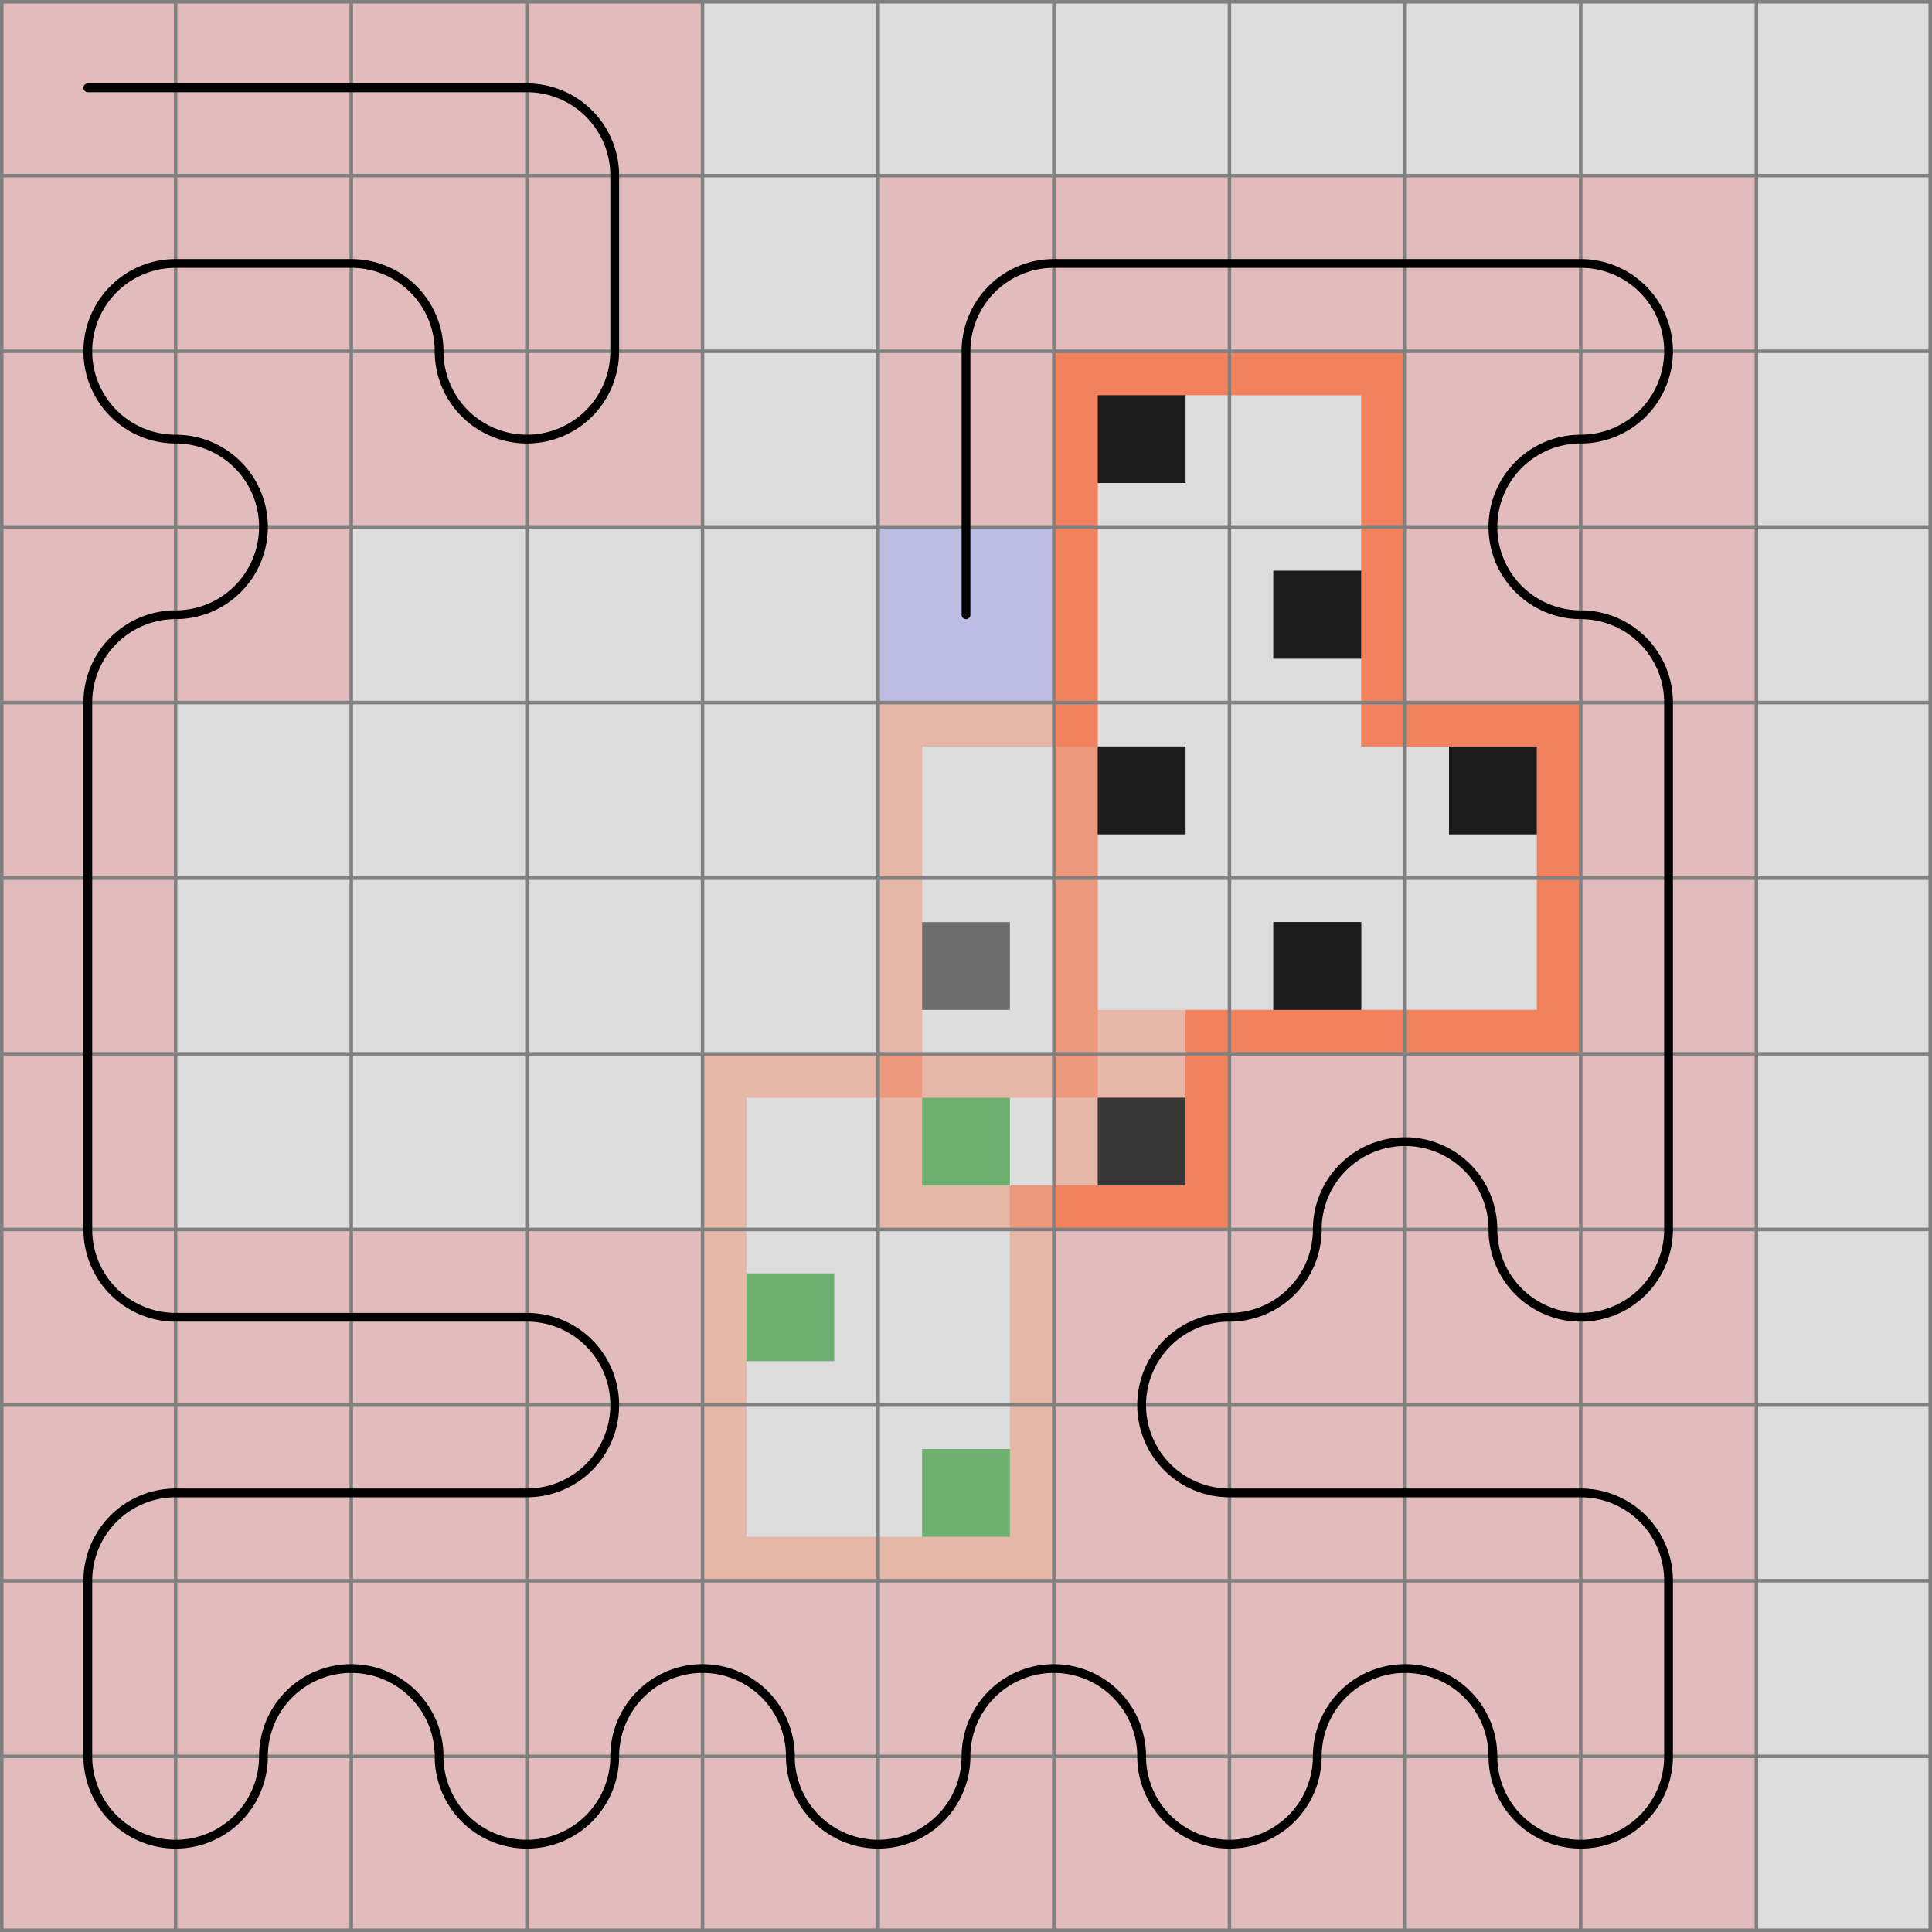 <svg xmlns="http://www.w3.org/2000/svg" viewBox="0 0 11 11">
	<path d="M0,0 h11 v11 h-11 z" fill="#dddddd" />
	<rect x="6.25" y="6.25" width="0.5" height="0.5" fill="black" fill-opacity="0.5"  />
	<rect x="7.25" y="5.25" width="0.5" height="0.5" fill="black" fill-opacity="0.5"  />
	<rect x="6.25" y="4.25" width="0.5" height="0.5" fill="black" fill-opacity="0.5"  />
	<rect x="8.25" y="4.25" width="0.5" height="0.5" fill="black" fill-opacity="0.5"  />
	<rect x="7.25" y="3.25" width="0.5" height="0.5" fill="black" fill-opacity="0.5"  />
	<rect x="6.25" y="2.25" width="0.5" height="0.5" fill="black" fill-opacity="0.5"  />
	<rect x="7.25" y="5.25" width="0.5" height="0.5" fill="black" fill-opacity="0.5"  />
	<rect x="6.25" y="4.25" width="0.5" height="0.5" fill="black" fill-opacity="0.5"  />
	<rect x="8.25" y="4.25" width="0.5" height="0.5" fill="black" fill-opacity="0.5"  />
	<rect x="7.25" y="3.25" width="0.5" height="0.5" fill="black" fill-opacity="0.5"  />
	<rect x="6.25" y="2.25" width="0.5" height="0.5" fill="black" fill-opacity="0.5"  />
	<rect x="5.25" y="8.25" width="0.5" height="0.5" fill="#008000" fill-opacity="0.5"  />
	<rect x="4.25" y="7.25" width="0.5" height="0.5" fill="#008000" fill-opacity="0.5"  />
	<rect x="5.25" y="6.25" width="0.5" height="0.5" fill="#008000" fill-opacity="0.5"  />
	<rect x="6.25" y="6.25" width="0.5" height="0.5" fill="black" fill-opacity="0.5"  />
	<rect x="5.25" y="5.25" width="0.5" height="0.5" fill="black" fill-opacity="0.5"  />
	<rect x="7.25" y="5.25" width="0.5" height="0.5" fill="black" fill-opacity="0.5"  />
	<rect x="6.25" y="4.25" width="0.5" height="0.5" fill="black" fill-opacity="0.5"  />
	<rect x="8.25" y="4.25" width="0.5" height="0.5" fill="black" fill-opacity="0.5"  />
	<rect x="7.25" y="3.25" width="0.5" height="0.5" fill="black" fill-opacity="0.5"  />
	<rect x="6.25" y="2.25" width="0.5" height="0.5" fill="black" fill-opacity="0.5"  />
	<rect width="1" height="1" x="0" y="0" fill="#e2bcbc" fill-opacity="1" />
	<rect width="1" height="1" x="1" y="0" fill="#e2bcbc" fill-opacity="1" />
	<rect width="1" height="1" x="2" y="0" fill="#e2bcbc" fill-opacity="1" />
	<rect width="1" height="1" x="3" y="0" fill="#e2bcbc" fill-opacity="1" />
	<rect width="1" height="1" x="3" y="1" fill="#e2bcbc" fill-opacity="1" />
	<rect width="1" height="1" x="3" y="2" fill="#e2bcbc" fill-opacity="1" />
	<rect width="1" height="1" x="2" y="2" fill="#e2bcbc" fill-opacity="1" />
	<rect width="1" height="1" x="2" y="1" fill="#e2bcbc" fill-opacity="1" />
	<rect width="1" height="1" x="1" y="1" fill="#e2bcbc" fill-opacity="1" />
	<rect width="1" height="1" x="0" y="1" fill="#e2bcbc" fill-opacity="1" />
	<rect width="1" height="1" x="0" y="2" fill="#e2bcbc" fill-opacity="1" />
	<rect width="1" height="1" x="1" y="2" fill="#e2bcbc" fill-opacity="1" />
	<rect width="1" height="1" x="1" y="3" fill="#e2bcbc" fill-opacity="1" />
	<rect width="1" height="1" x="0" y="3" fill="#e2bcbc" fill-opacity="1" />
	<rect width="1" height="1" x="0" y="4" fill="#e2bcbc" fill-opacity="1" />
	<rect width="1" height="1" x="0" y="5" fill="#e2bcbc" fill-opacity="1" />
	<rect width="1" height="1" x="0" y="6" fill="#e2bcbc" fill-opacity="1" />
	<rect width="1" height="1" x="0" y="7" fill="#e2bcbc" fill-opacity="1" />
	<rect width="1" height="1" x="1" y="7" fill="#e2bcbc" fill-opacity="1" />
	<rect width="1" height="1" x="2" y="7" fill="#e2bcbc" fill-opacity="1" />
	<rect width="1" height="1" x="3" y="7" fill="#e2bcbc" fill-opacity="1" />
	<rect width="1" height="1" x="3" y="8" fill="#e2bcbc" fill-opacity="1" />
	<rect width="1" height="1" x="2" y="8" fill="#e2bcbc" fill-opacity="1" />
	<rect width="1" height="1" x="1" y="8" fill="#e2bcbc" fill-opacity="1" />
	<rect width="1" height="1" x="0" y="8" fill="#e2bcbc" fill-opacity="1" />
	<rect width="1" height="1" x="0" y="9" fill="#e2bcbc" fill-opacity="1" />
	<rect width="1" height="1" x="0" y="10" fill="#e2bcbc" fill-opacity="1" />
	<rect width="1" height="1" x="1" y="10" fill="#e2bcbc" fill-opacity="1" />
	<rect width="1" height="1" x="1" y="9" fill="#e2bcbc" fill-opacity="1" />
	<rect width="1" height="1" x="2" y="9" fill="#e2bcbc" fill-opacity="1" />
	<rect width="1" height="1" x="2" y="10" fill="#e2bcbc" fill-opacity="1" />
	<rect width="1" height="1" x="3" y="10" fill="#e2bcbc" fill-opacity="1" />
	<rect width="1" height="1" x="3" y="9" fill="#e2bcbc" fill-opacity="1" />
	<rect width="1" height="1" x="4" y="9" fill="#e2bcbc" fill-opacity="1" />
	<rect width="1" height="1" x="4" y="10" fill="#e2bcbc" fill-opacity="1" />
	<rect width="1" height="1" x="5" y="10" fill="#e2bcbc" fill-opacity="1" />
	<rect width="1" height="1" x="5" y="9" fill="#e2bcbc" fill-opacity="1" />
	<rect width="1" height="1" x="6" y="9" fill="#e2bcbc" fill-opacity="1" />
	<rect width="1" height="1" x="6" y="10" fill="#e2bcbc" fill-opacity="1" />
	<rect width="1" height="1" x="7" y="10" fill="#e2bcbc" fill-opacity="1" />
	<rect width="1" height="1" x="7" y="9" fill="#e2bcbc" fill-opacity="1" />
	<rect width="1" height="1" x="8" y="9" fill="#e2bcbc" fill-opacity="1" />
	<rect width="1" height="1" x="8" y="10" fill="#e2bcbc" fill-opacity="1" />
	<rect width="1" height="1" x="9" y="10" fill="#e2bcbc" fill-opacity="1" />
	<rect width="1" height="1" x="9" y="9" fill="#e2bcbc" fill-opacity="1" />
	<rect width="1" height="1" x="9" y="8" fill="#e2bcbc" fill-opacity="1" />
	<rect width="1" height="1" x="8" y="8" fill="#e2bcbc" fill-opacity="1" />
	<rect width="1" height="1" x="7" y="8" fill="#e2bcbc" fill-opacity="1" />
	<rect width="1" height="1" x="6" y="8" fill="#e2bcbc" fill-opacity="1" />
	<rect width="1" height="1" x="6" y="7" fill="#e2bcbc" fill-opacity="1" />
	<rect width="1" height="1" x="7" y="7" fill="#e2bcbc" fill-opacity="1" />
	<rect width="1" height="1" x="7" y="6" fill="#e2bcbc" fill-opacity="1" />
	<rect width="1" height="1" x="8" y="6" fill="#e2bcbc" fill-opacity="1" />
	<rect width="1" height="1" x="8" y="7" fill="#e2bcbc" fill-opacity="1" />
	<rect width="1" height="1" x="9" y="7" fill="#e2bcbc" fill-opacity="1" />
	<rect width="1" height="1" x="9" y="6" fill="#e2bcbc" fill-opacity="1" />
	<rect width="1" height="1" x="9" y="5" fill="#e2bcbc" fill-opacity="1" />
	<rect width="1" height="1" x="9" y="4" fill="#e2bcbc" fill-opacity="1" />
	<rect width="1" height="1" x="9" y="3" fill="#e2bcbc" fill-opacity="1" />
	<rect width="1" height="1" x="8" y="3" fill="#e2bcbc" fill-opacity="1" />
	<rect width="1" height="1" x="8" y="2" fill="#e2bcbc" fill-opacity="1" />
	<rect width="1" height="1" x="9" y="2" fill="#e2bcbc" fill-opacity="1" />
	<rect width="1" height="1" x="9" y="1" fill="#e2bcbc" fill-opacity="1" />
	<rect width="1" height="1" x="8" y="1" fill="#e2bcbc" fill-opacity="1" />
	<rect width="1" height="1" x="7" y="1" fill="#e2bcbc" fill-opacity="1" />
	<rect width="1" height="1" x="6" y="1" fill="#e2bcbc" fill-opacity="1" />
	<rect width="1" height="1" x="5" y="1" fill="#e2bcbc" fill-opacity="1" />
	<rect width="1" height="1" x="5" y="2" fill="#e2bcbc" fill-opacity="1" />
	<rect width="1" height="1" x="5" y="3" fill="#bcbce2" fill-opacity="1" />
	<rect width="0.25" height="1" x="6" y="5" fill="#FF4000" fill-opacity="0.25" />
	<rect width="0.25" height="1" x="6" y="4" fill="#FF4000" fill-opacity="0.25" />
	<rect width="0.25" height="1" x="6" y="3" fill="#FF4000" fill-opacity="0.25" />
	<path d="M 6 2 h 1 v 0.25 h -0.75 v 0.75 h -0.25 z" fill="#FF4000" fill-opacity="0.25" />
	<path d="M 8 2 v 1 h -0.25 v -0.75 h -0.75 v -0.25 z" fill="#FF4000" fill-opacity="0.25" />
	<rect width="0.25" height="1" x="7.75" y="3" fill="#FF4000" fill-opacity="0.25" />
	<rect width="0.25" height="0.25" x="7.75" y="4" fill="#FF4000" fill-opacity="0.25" />
	<path d="M 9 4 v 1 h -0.25 v -0.75 h -0.75 v -0.25 z" fill="#FF4000" fill-opacity="0.25" />
	<path d="M 9 6 h -1 v -0.25 h 0.75 v -0.75 h 0.25 z" fill="#FF4000" fill-opacity="0.25" />
	<rect width="1" height="0.25" x="7" y="5.75" fill="#FF4000" fill-opacity="0.25" />
	<rect width="0.25" height="0.25" x="6.75" y="5.75" fill="#FF4000" fill-opacity="0.25" />
	<path d="M 7 7 v -1 h -0.25 v 0.75 h -0.5 v -0.75 h -0.25 v 1 z" fill="#FF4000" fill-opacity="0.25" />
	<rect width="0.25" height="1" x="6" y="4" fill="#FF4000" fill-opacity="0.25" />
	<rect width="0.25" height="1" x="6" y="3" fill="#FF4000" fill-opacity="0.25" />
	<path d="M 6 2 h 1 v 0.25 h -0.75 v 0.75 h -0.25 z" fill="#FF4000" fill-opacity="0.25" />
	<path d="M 8 2 v 1 h -0.25 v -0.75 h -0.75 v -0.25 z" fill="#FF4000" fill-opacity="0.25" />
	<rect width="0.25" height="1" x="7.75" y="3" fill="#FF4000" fill-opacity="0.25" />
	<rect width="0.25" height="0.25" x="7.75" y="4" fill="#FF4000" fill-opacity="0.25" />
	<path d="M 9 4 v 1 h -0.25 v -0.75 h -0.75 v -0.25 z" fill="#FF4000" fill-opacity="0.25" />
	<path d="M 9 6 h -1 v -0.25 h 0.75 v -0.75 h 0.25 z" fill="#FF4000" fill-opacity="0.25" />
	<rect width="1" height="0.25" x="7" y="5.75" fill="#FF4000" fill-opacity="0.25" />
	<path d="M 6 6 v -1 h 0.25 v 0.75 h 0.75 v 0.25 z" fill="#FF4000" fill-opacity="0.25" />
	<rect width="1" height="0.25" x="5" y="6" fill="#FF4000" fill-opacity="0.25" />
	<path d="M 7 6 h -1 v 0.25 h 0.75 v 0.5 h -0.75 v 0.25 h 1 z" fill="#FF4000" fill-opacity="0.25" />
	<rect width="0.25" height="0.25" x="5.75" y="6.75" fill="#FF4000" fill-opacity="0.25" />
	<rect width="0.25" height="1" x="5.75" y="7" fill="#FF4000" fill-opacity="0.25" />
	<path d="M 6 9 h -1 v -0.25 h 0.75 v -0.75 h 0.25 z" fill="#FF4000" fill-opacity="0.25" />
	<path d="M 4 9 v -1 h 0.25 v 0.75 h 0.75 v 0.25 z" fill="#FF4000" fill-opacity="0.25" />
	<rect width="0.25" height="1" x="4" y="7" fill="#FF4000" fill-opacity="0.25" />
	<path d="M 4 6 h 1 v 0.25 h -0.75 v 0.75 h -0.25 z" fill="#FF4000" fill-opacity="0.25" />
	<rect width="0.25" height="1" x="5" y="5" fill="#FF4000" fill-opacity="0.25" />
	<path d="M 5 4 h 1 v 0.25 h -0.75 v 0.75 h -0.25 z" fill="#FF4000" fill-opacity="0.25" />
	<rect width="0.25" height="0.25" x="6" y="4" fill="#FF4000" fill-opacity="0.25" />
	<rect width="0.25" height="1" x="6" y="3" fill="#FF4000" fill-opacity="0.25" />
	<path d="M 6 2 h 1 v 0.25 h -0.75 v 0.75 h -0.25 z" fill="#FF4000" fill-opacity="0.25" />
	<path d="M 8 2 v 1 h -0.25 v -0.75 h -0.75 v -0.25 z" fill="#FF4000" fill-opacity="0.25" />
	<rect width="0.25" height="1" x="7.75" y="3" fill="#FF4000" fill-opacity="0.25" />
	<rect width="0.25" height="0.25" x="7.75" y="4" fill="#FF4000" fill-opacity="0.25" />
	<path d="M 9 4 v 1 h -0.25 v -0.75 h -0.75 v -0.25 z" fill="#FF4000" fill-opacity="0.25" />
	<path d="M 9 6 h -1 v -0.25 h 0.75 v -0.75 h 0.25 z" fill="#FF4000" fill-opacity="0.25" />
	<rect width="1" height="0.25" x="7" y="5.75" fill="#FF4000" fill-opacity="0.25" />
	<rect width="0.25" height="0.25" x="6.75" y="5.75" fill="#FF4000" fill-opacity="0.25" />
	<path d="M 7 7 h -1 v -0.25 h 0.75 v -0.75 h 0.25 z" fill="#FF4000" fill-opacity="0.25" />
	<path d="M 5 7 v -1 h 0.25 v 0.75 h 0.75 v 0.25 z" fill="#FF4000" fill-opacity="0.25" />
	<path fill="transparent" stroke="gray" stroke-width="0.02" d="M 0.01 0 v 11" />
	<path fill="transparent" stroke="gray" stroke-width="0.02" d="M 0 0.01 h 11" />
	<path fill="transparent" stroke="gray" stroke-width="0.02" d="M 1 0 v 11" />
	<path fill="transparent" stroke="gray" stroke-width="0.02" d="M 0 1 h 11" />
	<path fill="transparent" stroke="gray" stroke-width="0.02" d="M 2 0 v 11" />
	<path fill="transparent" stroke="gray" stroke-width="0.02" d="M 0 2 h 11" />
	<path fill="transparent" stroke="gray" stroke-width="0.02" d="M 3 0 v 11" />
	<path fill="transparent" stroke="gray" stroke-width="0.02" d="M 0 3 h 11" />
	<path fill="transparent" stroke="gray" stroke-width="0.02" d="M 4 0 v 11" />
	<path fill="transparent" stroke="gray" stroke-width="0.02" d="M 0 4 h 11" />
	<path fill="transparent" stroke="gray" stroke-width="0.02" d="M 5 0 v 11" />
	<path fill="transparent" stroke="gray" stroke-width="0.02" d="M 0 5 h 11" />
	<path fill="transparent" stroke="gray" stroke-width="0.02" d="M 6 0 v 11" />
	<path fill="transparent" stroke="gray" stroke-width="0.02" d="M 0 6 h 11" />
	<path fill="transparent" stroke="gray" stroke-width="0.02" d="M 7 0 v 11" />
	<path fill="transparent" stroke="gray" stroke-width="0.02" d="M 0 7 h 11" />
	<path fill="transparent" stroke="gray" stroke-width="0.02" d="M 8 0 v 11" />
	<path fill="transparent" stroke="gray" stroke-width="0.02" d="M 0 8 h 11" />
	<path fill="transparent" stroke="gray" stroke-width="0.02" d="M 9 0 v 11" />
	<path fill="transparent" stroke="gray" stroke-width="0.02" d="M 0 9 h 11" />
	<path fill="transparent" stroke="gray" stroke-width="0.02" d="M 10 0 v 11" />
	<path fill="transparent" stroke="gray" stroke-width="0.02" d="M 0 10 h 11" />
	<path fill="transparent" stroke="gray" stroke-width="0.02" d="M 10.99 0 v 11" />
	<path fill="transparent" stroke="gray" stroke-width="0.02" d="M 0 10.99 h 11" />
	<path d="M 0.5 0.5
L 1 0.5
L 2 0.5
L 3 0.5
A 0.5 0.5 0 0 1 3.5 1
L 3.5 2
A 0.5 0.5 0 0 1 3 2.5
A 0.5 0.5 0 0 1 2.5 2
A 0.5 0.5 0 0 0 2 1.5
L 1 1.5
A 0.5 0.5 0 0 0 0.5 2
A 0.5 0.5 0 0 0 1 2.5
A 0.5 0.5 0 0 1 1.5 3
A 0.5 0.5 0 0 1 1 3.5
A 0.5 0.5 0 0 0 0.5 4
L 0.5 5
L 0.5 6
L 0.5 7
A 0.5 0.5 0 0 0 1 7.5
L 2 7.5
L 3 7.5
A 0.5 0.5 0 0 1 3.5 8
A 0.5 0.5 0 0 1 3 8.5
L 2 8.5
L 1 8.5
A 0.5 0.5 0 0 0 0.5 9
L 0.5 10
A 0.5 0.5 0 0 0 1 10.5
A 0.5 0.5 0 0 0 1.5 10
A 0.5 0.5 0 0 1 2 9.5
A 0.5 0.5 0 0 1 2.5 10
A 0.5 0.5 0 0 0 3 10.5
A 0.5 0.5 0 0 0 3.5 10
A 0.5 0.5 0 0 1 4 9.5
A 0.5 0.5 0 0 1 4.5 10
A 0.5 0.5 0 0 0 5 10.5
A 0.5 0.5 0 0 0 5.5 10
A 0.5 0.5 0 0 1 6 9.5
A 0.5 0.5 0 0 1 6.5 10
A 0.5 0.5 0 0 0 7 10.5
A 0.5 0.5 0 0 0 7.5 10
A 0.5 0.5 0 0 1 8 9.5
A 0.5 0.5 0 0 1 8.5 10
A 0.5 0.5 0 0 0 9 10.5
A 0.5 0.5 0 0 0 9.5 10
L 9.5 9
A 0.5 0.5 0 0 0 9 8.5
L 8 8.5
L 7 8.5
A 0.5 0.5 0 0 1 6.5 8
A 0.5 0.5 0 0 1 7 7.5
A 0.5 0.5 0 0 0 7.5 7
A 0.5 0.5 0 0 1 8 6.5
A 0.5 0.5 0 0 1 8.5 7
A 0.5 0.5 0 0 0 9 7.5
A 0.5 0.5 0 0 0 9.5 7
L 9.5 6
L 9.5 5
L 9.5 4
A 0.5 0.5 0 0 0 9 3.5
A 0.5 0.5 0 0 1 8.5 3
A 0.5 0.5 0 0 1 9 2.5
A 0.5 0.5 0 0 0 9.5 2
A 0.5 0.5 0 0 0 9 1.5
L 8 1.5
L 7 1.5
L 6 1.5
A 0.5 0.5 0 0 0 5.5 2
L 5.5 3
L 5.5 3.5" fill="white" fill-opacity="0" stroke="black" stroke-width="0.05" stroke-linecap="round" />
</svg>